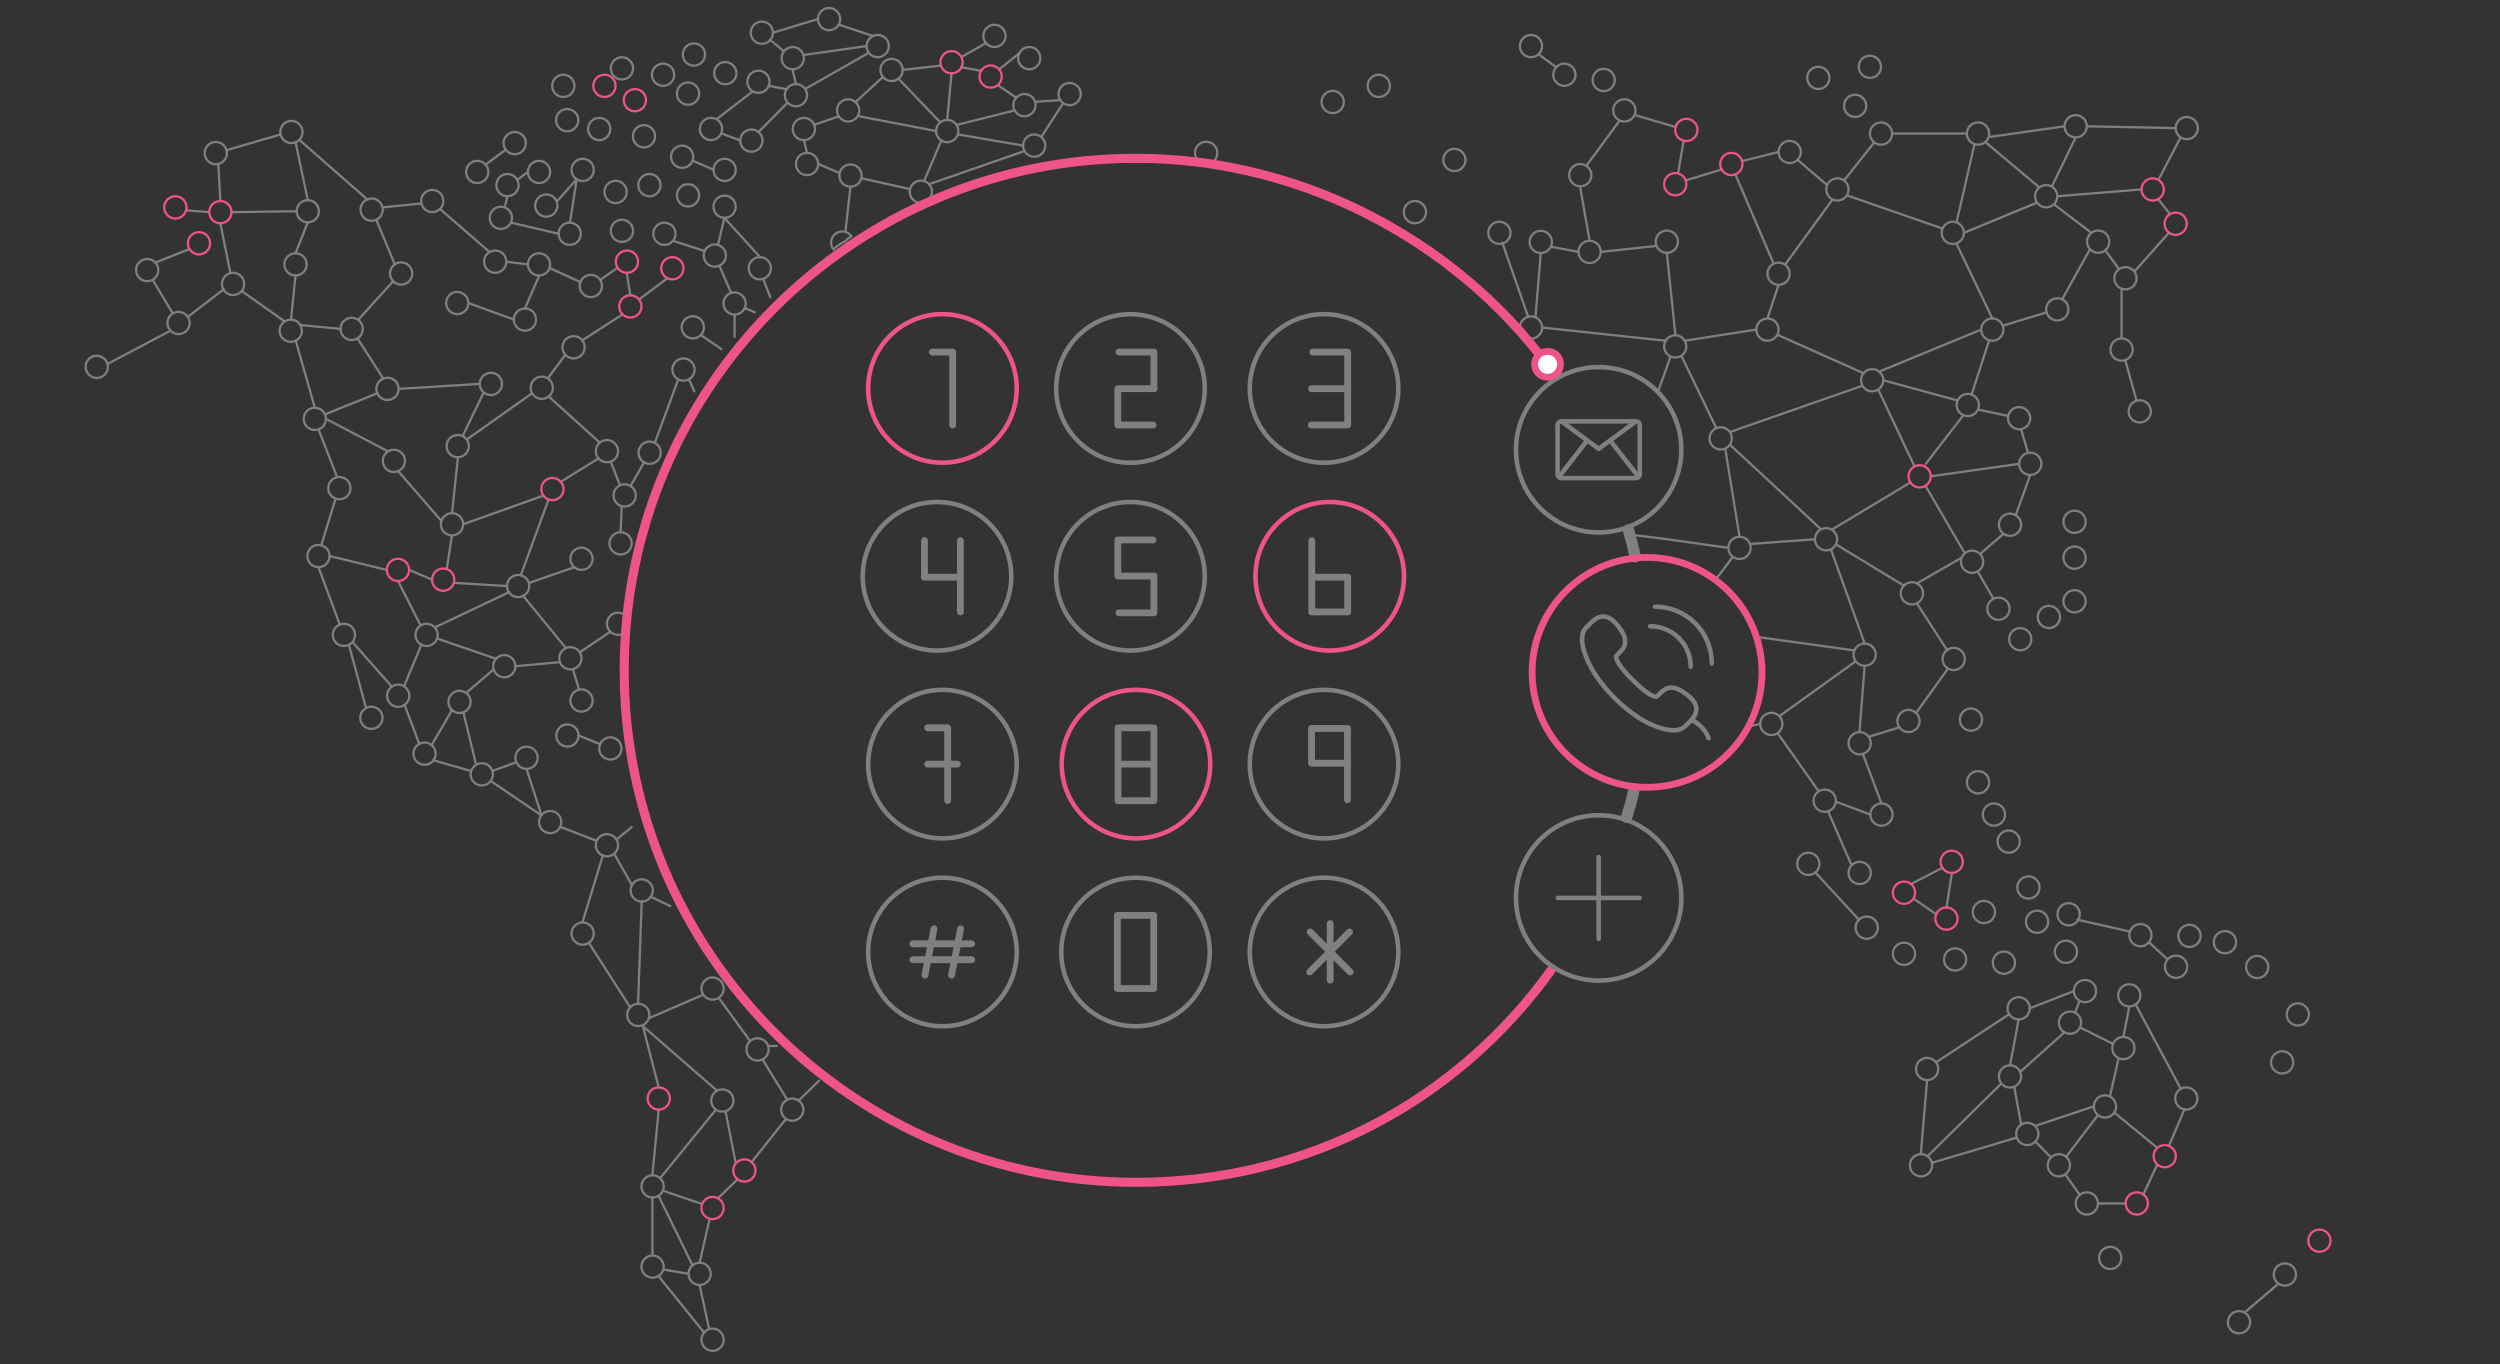 <svg version="1.1" id="Layer_1" xmlns="http://www.w3.org/2000/svg" x="0" y="0" viewBox="0 0 1100.6 600.5" xml:space="preserve">
  <rect x="0" y="0" width="1100.6" height="600.5" fill="#333333" stroke="none"/>
  <style>
    .vnumbers0,.vnumbers1,.vnumbers2,.vnumbers3,.vnumbers6,.vnumbers7{fill:none;stroke:gray;stroke-linecap:round;stroke-linejoin:round;stroke-miterlimit:10}.vnumbers1,.vnumbers2,.vnumbers3,.vnumbers6,.vnumbers7{stroke:#ee5586}.vnumbers2,.vnumbers3,.vnumbers6,.vnumbers7{stroke:gray;stroke-width:5}.vnumbers3,.vnumbers6,.vnumbers7{stroke-width:2}.vnumbers6,.vnumbers7{stroke:#ee5586}.vnumbers7{stroke:gray;stroke-width:3}
  </style>
  <path class="vnumbers0" d="M292.2 522.3c0 2.7-2.2 4.9-4.9 4.9s-4.9-2.2-4.9-4.9 2.2-4.9 4.9-4.9c2.6 0 4.9 2.2 4.9 4.9zM272.1 372.1c0 2.7-2.2 4.9-4.9 4.9s-4.9-2.2-4.9-4.9 2.2-4.9 4.9-4.9c2.7.1 4.9 2.2 4.9 4.9zM247.1 361.9c0 2.7-2.2 4.9-4.9 4.9s-4.9-2.2-4.9-4.9 2.2-4.9 4.9-4.9 4.9 2.2 4.9 4.9zM217 340.9c0 2.7-2.2 4.9-4.9 4.9s-4.9-2.2-4.9-4.9 2.2-4.9 4.9-4.9 4.9 2.2 4.9 4.9zM191.8 331.8c0 2.7-2.2 4.9-4.9 4.9s-4.9-2.2-4.9-4.9 2.2-4.9 4.9-4.9 4.9 2.2 4.9 4.9zM180.2 306.3c0 2.7-2.2 4.9-4.9 4.9s-4.9-2.2-4.9-4.9 2.2-4.9 4.9-4.9 4.9 2.2 4.9 4.9zM207.2 309c0 2.7-2.2 4.9-4.9 4.9s-4.9-2.2-4.9-4.9 2.2-4.9 4.9-4.9 4.9 2.2 4.9 4.9zM226.9 293.3c0 2.7-2.2 4.9-4.9 4.9s-4.9-2.2-4.9-4.9 2.2-4.9 4.9-4.9 4.9 2.2 4.9 4.9zM260.9 308.4c0 2.7-2.2 4.9-4.9 4.9s-4.9-2.2-4.9-4.9 2.2-4.9 4.9-4.9c2.7.1 4.9 2.2 4.9 4.9zM254.7 323.8c0 2.7-2.2 4.9-4.9 4.9s-4.9-2.2-4.9-4.9 2.2-4.9 4.9-4.9c2.7.1 4.9 2.2 4.9 4.9zM273.6 329.5c0 2.7-2.2 4.9-4.9 4.9s-4.9-2.2-4.9-4.9 2.2-4.9 4.9-4.9c2.7.1 4.9 2.2 4.9 4.9zM256 289.8c0 2.7-2.2 4.9-4.9 4.9s-4.9-2.2-4.9-4.9 2.2-4.9 4.9-4.9c2.8.1 4.9 2.2 4.9 4.9zM233 258c0 2.7-2.2 4.9-4.9 4.9s-4.9-2.2-4.9-4.9 2.2-4.9 4.9-4.9 4.9 2.2 4.9 4.9zM260.9 246c0 2.7-2.2 4.9-4.9 4.9s-4.9-2.2-4.9-4.9 2.2-4.9 4.9-4.9c2.6 0 4.9 2.2 4.9 4.9zM278.1 239.2c0 2.7-2.2 4.9-4.9 4.9s-4.9-2.2-4.9-4.9 2.2-4.9 4.9-4.9 4.9 2.2 4.9 4.9zM203.9 230.8c0 2.7-2.2 4.9-4.9 4.9s-4.9-2.2-4.9-4.9 2.2-4.9 4.9-4.9c2.7.1 4.9 2.2 4.9 4.9zM206.4 196.4c0 2.7-2.2 4.9-4.9 4.9s-4.9-2.2-4.9-4.9 2.2-4.9 4.9-4.9c2.8 0 4.9 2.2 4.9 4.9zM221 169c0 2.7-2.2 4.9-4.9 4.9s-4.9-2.2-4.9-4.9 2.2-4.9 4.9-4.9 4.9 2.2 4.9 4.9zM236 140.7c0 2.7-2.2 4.9-4.9 4.9s-4.9-2.2-4.9-4.9 2.2-4.9 4.9-4.9c2.8 0 4.9 2.2 4.9 4.9zM206.2 133.4c0 2.7-2.2 4.9-4.9 4.9s-4.9-2.2-4.9-4.9 2.2-4.9 4.9-4.9c2.7.1 4.9 2.2 4.9 4.9zM181.5 120.4c0 2.7-2.2 4.9-4.9 4.9s-4.9-2.2-4.9-4.9 2.2-4.9 4.9-4.9 4.9 2.2 4.9 4.9zM140.4 93c0 2.7-2.2 4.9-4.9 4.9s-4.9-2.2-4.9-4.9 2.2-4.9 4.9-4.9 4.9 2.2 4.9 4.9zM135 116.4c0 2.7-2.2 4.9-4.9 4.9s-4.9-2.2-4.9-4.9 2.2-4.9 4.9-4.9 4.9 2.2 4.9 4.9zM159.7 144.8c0 2.7-2.2 4.9-4.9 4.9s-4.9-2.2-4.9-4.9 2.2-4.9 4.9-4.9c2.8 0 4.9 2.2 4.9 4.9zM175.5 171.2c0 2.7-2.2 4.9-4.9 4.9s-4.9-2.2-4.9-4.9 2.2-4.9 4.9-4.9 4.9 2.2 4.9 4.9zM178.3 202.9c0 2.7-2.2 4.9-4.9 4.9s-4.9-2.2-4.9-4.9 2.2-4.9 4.9-4.9 4.9 2.2 4.9 4.9zM277 274.6c0 2.7-2.2 4.9-4.9 4.9s-4.9-2.2-4.9-4.9 2.2-4.9 4.9-4.9c2.8.1 4.9 2.2 4.9 4.9zM305.8 162.7c0 2.7-2.2 4.9-4.9 4.9s-4.9-2.2-4.9-4.9 2.2-4.9 4.9-4.9 4.9 2.2 4.9 4.9zM309.9 144.1c0 2.7-2.2 4.9-4.9 4.9s-4.9-2.2-4.9-4.9 2.2-4.9 4.9-4.9c2.9.1 4.9 2.2 4.9 4.9zM328.3 133.6c0 2.7-2.2 4.9-4.9 4.9s-4.9-2.2-4.9-4.9 2.2-4.9 4.9-4.9c2.6.1 4.9 2.2 4.9 4.9zM535.9 67.3c0 2.7-2.2 4.9-4.9 4.9s-4.9-2.2-4.9-4.9 2.2-4.9 4.9-4.9 4.9 2.2 4.9 4.9zM591.6 44.9c0 2.7-2.2 4.9-4.9 4.9s-4.9-2.2-4.9-4.9 2.2-4.9 4.9-4.9 4.9 2.2 4.9 4.9zM611.9 37.8c0 2.7-2.2 4.9-4.9 4.9s-4.9-2.2-4.9-4.9 2.2-4.9 4.9-4.9 4.9 2.2 4.9 4.9zM678.9 20.3c0 2.7-2.2 4.9-4.9 4.9s-4.9-2.2-4.9-4.9 2.2-4.9 4.9-4.9 4.9 2.2 4.9 4.9zM710.9 35.2c0 2.7-2.2 4.9-4.9 4.9s-4.9-2.2-4.9-4.9 2.2-4.9 4.9-4.9 4.9 2.2 4.9 4.9zM805.4 34.3c0 2.7-2.2 4.9-4.9 4.9s-4.9-2.2-4.9-4.9 2.2-4.9 4.9-4.9 4.9 2.2 4.9 4.9zM828.1 29.4c0 2.7-2.2 4.9-4.9 4.9s-4.9-2.2-4.9-4.9 2.2-4.9 4.9-4.9c2.7.1 4.9 2.2 4.9 4.9zM821.6 46.6c0 2.7-2.2 4.9-4.9 4.9s-4.9-2.2-4.9-4.9 2.2-4.9 4.9-4.9c2.7.1 4.9 2.2 4.9 4.9zM693.6 32.9c0 2.7-2.2 4.9-4.9 4.9s-4.9-2.2-4.9-4.9 2.2-4.9 4.9-4.9c2.7.1 4.9 2.2 4.9 4.9zM460.2 64.1c0 2.7-2.2 4.9-4.9 4.9s-4.9-2.2-4.9-4.9 2.2-4.9 4.9-4.9 4.9 2.2 4.9 4.9zM475.8 41.4c0 2.7-2.2 4.9-4.9 4.9s-4.9-2.2-4.9-4.9 2.2-4.9 4.9-4.9c2.7.1 4.9 2.2 4.9 4.9zM455.9 46.3c0 2.7-2.2 4.9-4.9 4.9s-4.9-2.2-4.9-4.9 2.2-4.9 4.9-4.9c2.8 0 4.9 2.2 4.9 4.9zM458 25.6c0 2.7-2.2 4.9-4.9 4.9s-4.9-2.2-4.9-4.9 2.2-4.9 4.9-4.9c2.8 0 4.9 2.2 4.9 4.9zM442.7 15.8c0 2.7-2.2 4.9-4.9 4.9s-4.9-2.2-4.9-4.9 2.2-4.9 4.9-4.9 4.9 2.2 4.9 4.9zM397.4 30.8c0 2.7-2.2 4.9-4.9 4.9s-4.9-2.2-4.9-4.9 2.2-4.9 4.9-4.9c2.8 0 4.9 2.2 4.9 4.9zM378.3 48.6c0 2.7-2.2 4.9-4.9 4.9s-4.9-2.2-4.9-4.9 2.2-4.9 4.9-4.9c2.6.1 4.9 2.2 4.9 4.9zM358.8 56.8c0 2.7-2.2 4.9-4.9 4.9s-4.9-2.2-4.9-4.9 2.2-4.9 4.9-4.9 4.9 2.1 4.9 4.9zM360.2 72.2c0 2.7-2.2 4.9-4.9 4.9s-4.9-2.2-4.9-4.9 2.2-4.9 4.9-4.9 4.9 2.2 4.9 4.9zM379.3 77.3c0 2.7-2.2 4.9-4.9 4.9s-4.9-2.2-4.9-4.9 2.2-4.9 4.9-4.9 4.9 2.2 4.9 4.9zM368.8 108.2c1-.8 2.2-1.4 3.3-2 .1-.1.3-.2.4-.4.7-.8 1.5-1.3 2.4-1.7-.9-1.3-2.4-2.2-4.1-2.2-2.7 0-4.9 2.2-4.9 4.9 0 1.2.4 2.2 1.1 3.1.5-.7 1.1-1.2 1.8-1.7zM410.3 84.4c0 2.7-2.2 4.9-4.9 4.9s-4.9-2.2-4.9-4.9 2.2-4.9 4.9-4.9 4.9 2.2 4.9 4.9zM421.9 57.7c0 2.7-2.2 4.9-4.9 4.9s-4.9-2.2-4.9-4.9 2.2-4.9 4.9-4.9c2.8 0 4.9 2.2 4.9 4.9zM339.4 118.1c0 2.7-2.2 4.9-4.9 4.9s-4.9-2.2-4.9-4.9 2.2-4.9 4.9-4.9c2.8 0 4.9 2.2 4.9 4.9zM319.6 112.5c0 2.7-2.2 4.9-4.9 4.9s-4.9-2.2-4.9-4.9 2.2-4.9 4.9-4.9c2.7.1 4.9 2.2 4.9 4.9zM323.9 91c0 2.7-2.2 4.9-4.9 4.9s-4.9-2.2-4.9-4.9 2.2-4.9 4.9-4.9 4.9 2.2 4.9 4.9zM307.8 86c0 2.7-2.2 4.9-4.9 4.9S298 88.7 298 86s2.2-4.9 4.9-4.9 4.9 2.2 4.9 4.9zM305.2 69c0 2.7-2.2 4.9-4.9 4.9s-4.9-2.2-4.9-4.9 2.2-4.9 4.9-4.9 4.9 2.2 4.9 4.9zM288.4 60c0 2.7-2.2 4.9-4.9 4.9s-4.9-2.2-4.9-4.9 2.2-4.9 4.9-4.9 4.9 2.2 4.9 4.9zM307.8 41.2c0 2.7-2.2 4.9-4.9 4.9s-4.9-2.2-4.9-4.9 2.2-4.9 4.9-4.9 4.9 2.2 4.9 4.9zM324.2 32.2c0 2.7-2.2 4.9-4.9 4.9s-4.9-2.2-4.9-4.9 2.2-4.9 4.9-4.9c2.6.1 4.9 2.2 4.9 4.9zM317.9 56.8c0 2.7-2.2 4.9-4.9 4.9s-4.9-2.2-4.9-4.9 2.2-4.9 4.9-4.9c2.9 0 4.9 2.1 4.9 4.9zM296.8 32.9c0 2.7-2.2 4.9-4.9 4.9s-4.9-2.2-4.9-4.9 2.2-4.9 4.9-4.9 4.9 2.2 4.9 4.9zM310.4 24c0 2.7-2.2 4.9-4.9 4.9s-4.9-2.2-4.9-4.9 2.2-4.9 4.9-4.9c2.7.1 4.9 2.2 4.9 4.9zM278.7 30.1c0 2.7-2.2 4.9-4.9 4.9s-4.9-2.2-4.9-4.9 2.2-4.9 4.9-4.9 4.9 2.2 4.9 4.9z"/>
  <path id="svg-concept" class="vnumbers1" d="M271 37.8c0 2.7-2.2 4.9-4.9 4.9s-4.9-2.2-4.9-4.9 2.2-4.9 4.9-4.9c2.8 0 4.9 2.2 4.9 4.9zM284.4 44.1c0 2.7-2.2 4.9-4.9 4.9s-4.9-2.2-4.9-4.9 2.2-4.9 4.9-4.9 4.9 2.2 4.9 4.9z"/>
  <path class="vnumbers0" d="M268.7 56.8c0 2.7-2.2 4.9-4.9 4.9s-4.9-2.2-4.9-4.9 2.2-4.9 4.9-4.9c2.8 0 4.9 2.1 4.9 4.9zM254.6 52.9c0 2.7-2.2 4.9-4.9 4.9s-4.9-2.2-4.9-4.9 2.2-4.9 4.9-4.9c2.7.1 4.9 2.2 4.9 4.9zM252.9 37.8c0 2.7-2.2 4.9-4.9 4.9s-4.9-2.2-4.9-4.9 2.2-4.9 4.9-4.9 4.9 2.2 4.9 4.9zM290.8 81.5c0 2.7-2.2 4.9-4.9 4.9s-4.9-2.2-4.9-4.9 2.2-4.9 4.9-4.9 4.9 2.2 4.9 4.9zM278.7 101.6c0 2.7-2.2 4.9-4.9 4.9s-4.9-2.2-4.9-4.9 2.2-4.9 4.9-4.9c2.7.1 4.9 2.2 4.9 4.9zM275.9 84.5c0 2.7-2.2 4.9-4.9 4.9s-4.9-2.2-4.9-4.9 2.2-4.9 4.9-4.9 4.9 2.2 4.9 4.9zM261.4 74.8c0 2.7-2.2 4.9-4.9 4.9s-4.9-2.2-4.9-4.9 2.2-4.9 4.9-4.9 4.9 2.1 4.9 4.9zM255.7 102.9c0 2.7-2.2 4.9-4.9 4.9s-4.9-2.2-4.9-4.9 2.2-4.9 4.9-4.9c2.7.1 4.9 2.2 4.9 4.9zM245.4 90.5c0 2.7-2.2 4.9-4.9 4.9s-4.9-2.2-4.9-4.9 2.2-4.9 4.9-4.9 4.9 2.1 4.9 4.9zM225.4 95.9c0 2.7-2.2 4.9-4.9 4.9s-4.9-2.2-4.9-4.9 2.2-4.9 4.9-4.9 4.9 2.2 4.9 4.9zM228.3 81.5c0 2.7-2.2 4.9-4.9 4.9s-4.9-2.2-4.9-4.9 2.2-4.9 4.9-4.9 4.9 2.2 4.9 4.9zM242.2 75.7c0 2.7-2.2 4.9-4.9 4.9s-4.9-2.2-4.9-4.9 2.2-4.9 4.9-4.9 4.9 2.2 4.9 4.9zM231.5 63c0 2.7-2.2 4.9-4.9 4.9s-4.9-2.2-4.9-4.9 2.2-4.9 4.9-4.9 4.9 2.2 4.9 4.9zM215 75.7c0 2.7-2.2 4.9-4.9 4.9s-4.9-2.2-4.9-4.9 2.2-4.9 4.9-4.9 4.9 2.2 4.9 4.9zM323.9 74.8c0 2.7-2.2 4.9-4.9 4.9s-4.9-2.2-4.9-4.9 2.2-4.9 4.9-4.9 4.9 2.2 4.9 4.9zM335.7 61.9c0 2.7-2.2 4.9-4.9 4.9s-4.9-2.2-4.9-4.9 2.2-4.9 4.9-4.9 4.9 2.2 4.9 4.9zM391.3 20.3c0 2.7-2.2 4.9-4.9 4.9s-4.9-2.2-4.9-4.9 2.2-4.9 4.9-4.9 4.9 2.2 4.9 4.9zM340.3 14.4c0 2.7-2.2 4.9-4.9 4.9s-4.9-2.2-4.9-4.9 2.2-4.9 4.9-4.9 4.9 2.2 4.9 4.9zM369.9 8.4c0 2.7-2.2 4.9-4.9 4.9s-4.9-2.2-4.9-4.9 2.2-4.9 4.9-4.9c2.7.1 4.9 2.2 4.9 4.9zM297.4 102.9c0 2.7-2.2 4.9-4.9 4.9s-4.9-2.2-4.9-4.9 2.2-4.9 4.9-4.9c2.8.1 4.9 2.2 4.9 4.9zM290.9 199.3c0 2.7-2.2 4.9-4.9 4.9s-4.9-2.2-4.9-4.9 2.2-4.9 4.9-4.9 4.9 2.2 4.9 4.9zM279.9 218.1c0 2.7-2.2 4.9-4.9 4.9s-4.9-2.2-4.9-4.9 2.2-4.9 4.9-4.9c2.7.1 4.9 2.2 4.9 4.9zM272.1 198.6c0 2.7-2.2 4.9-4.9 4.9s-4.9-2.2-4.9-4.9 2.2-4.9 4.9-4.9c2.7.1 4.9 2.2 4.9 4.9zM265 125.9c0 2.7-2.2 4.9-4.9 4.9s-4.9-2.2-4.9-4.9 2.2-4.9 4.9-4.9c2.8 0 4.9 2.2 4.9 4.9zM242.2 116.4c0 2.7-2.2 4.9-4.9 4.9s-4.9-2.2-4.9-4.9 2.2-4.9 4.9-4.9 4.9 2.2 4.9 4.9zM222.9 115.2c0 2.7-2.2 4.9-4.9 4.9s-4.9-2.2-4.9-4.9 2.2-4.9 4.9-4.9c2.8 0 4.9 2.2 4.9 4.9zM195.2 88.5c0 2.7-2.2 4.9-4.9 4.9s-4.9-2.2-4.9-4.9 2.2-4.9 4.9-4.9 4.9 2.2 4.9 4.9zM168.5 92.3c0 2.7-2.2 4.9-4.9 4.9s-4.9-2.2-4.9-4.9 2.2-4.9 4.9-4.9 4.9 2.2 4.9 4.9zM133.2 58.1c0 2.7-2.2 4.9-4.9 4.9s-4.9-2.2-4.9-4.9 2.2-4.9 4.9-4.9c2.7.1 4.9 2.2 4.9 4.9zM99.9 67.4c0 2.7-2.2 4.9-4.9 4.9s-4.9-2.2-4.9-4.9 2.2-4.9 4.9-4.9 4.9 2.2 4.9 4.9zM69.7 118.9c0 2.7-2.2 4.9-4.9 4.9s-4.9-2.2-4.9-4.9 2.2-4.9 4.9-4.9 4.9 2.2 4.9 4.9zM83.5 142.2c0 2.7-2.2 4.9-4.9 4.9s-4.9-2.2-4.9-4.9 2.2-4.9 4.9-4.9 4.9 2.2 4.9 4.9zM47.5 161.5c0 2.7-2.2 4.9-4.9 4.9s-4.9-2.2-4.9-4.9 2.2-4.9 4.9-4.9c2.7.1 4.9 2.2 4.9 4.9zM107.5 125c0 2.7-2.2 4.9-4.9 4.9s-4.9-2.2-4.9-4.9 2.2-4.9 4.9-4.9 4.9 2.2 4.9 4.9zM132.9 145.6c0 2.7-2.2 4.9-4.9 4.9s-4.9-2.2-4.9-4.9 2.2-4.9 4.9-4.9c2.8 0 4.9 2.2 4.9 4.9zM143.5 184.4c0 2.7-2.2 4.9-4.9 4.9s-4.9-2.2-4.9-4.9 2.2-4.9 4.9-4.9 4.9 2.2 4.9 4.9zM154.3 214.9c0 2.7-2.2 4.9-4.9 4.9s-4.9-2.2-4.9-4.9 2.2-4.9 4.9-4.9 4.9 2.1 4.9 4.9zM145.1 244.8c0 2.7-2.2 4.9-4.9 4.9s-4.9-2.2-4.9-4.9 2.2-4.9 4.9-4.9 4.9 2.2 4.9 4.9zM156.3 279.5c0 2.7-2.2 4.9-4.9 4.9s-4.9-2.2-4.9-4.9 2.2-4.9 4.9-4.9c2.8 0 4.9 2.2 4.9 4.9zM168.4 316c0 2.7-2.2 4.9-4.9 4.9s-4.9-2.2-4.9-4.9 2.2-4.9 4.9-4.9 4.9 2.2 4.9 4.9zM236.7 333.6c0 2.7-2.2 4.9-4.9 4.9s-4.9-2.2-4.9-4.9 2.2-4.9 4.9-4.9 4.9 2.2 4.9 4.9zM261.4 411c0 2.7-2.2 4.9-4.9 4.9s-4.9-2.2-4.9-4.9 2.2-4.9 4.9-4.9 4.9 2.2 4.9 4.9zM318.6 435.2c0 2.7-2.2 4.9-4.9 4.9s-4.9-2.2-4.9-4.9 2.2-4.9 4.9-4.9 4.9 2.2 4.9 4.9zM338.4 462c0 2.7-2.2 4.9-4.9 4.9s-4.9-2.2-4.9-4.9 2.2-4.9 4.9-4.9c2.8 0 4.9 2.2 4.9 4.9zM322.9 484.5c0 2.7-2.2 4.9-4.9 4.9s-4.9-2.2-4.9-4.9 2.2-4.9 4.9-4.9 4.9 2.2 4.9 4.9zM309.6 586.2l-19.7-24.4M308 555.9l4.4-19.2M309 530l-17.2-5.8M316 527.6l8.7-8.4M323.9 512.1l-4.5-22.9M330.9 511.6l15.1-19M346.3 483.7l-10.6-17.3M338.4 460.5h3.6M315.7 480.2L283 451.7M309.6 437.9l-24 10.4M280.9 441.9l1.6-45M286.5 394.8c2.9 1.4 5.7 2.7 8.6 4.1M316.4 439.3l13.9 19.1M277.4 443.4L259.2 415M256.4 406.1l9-29.5M246.6 364l15.8 6.1M271.4 369.6c2.2-1.8 4.5-3.7 6.7-5.5M278.2 389.7l-7.8-13.8M287.2 552.8v-25.6M287.2 517.4l2.8-28.9M291 518.2l24.2-29.7M351.6 484.5c3-2.9 6-5.8 9-8.8M283 451.7l7 27.1"/>
  <path class="vnumbers0" d="M353.7 488.5c0 2.7-2.2 4.9-4.9 4.9s-4.9-2.2-4.9-4.9 2.2-4.9 4.9-4.9c2.6.1 4.9 2.2 4.9 4.9zM318.6 589.8c0 2.7-2.2 4.9-4.9 4.9s-4.9-2.2-4.9-4.9 2.2-4.9 4.9-4.9c2.7.1 4.9 2.2 4.9 4.9zM285.9 446.8c0 2.7-2.2 4.9-4.9 4.9s-4.9-2.2-4.9-4.9 2.2-4.9 4.9-4.9 4.9 2.2 4.9 4.9zM287.4 392c0 2.7-2.2 4.9-4.9 4.9s-4.9-2.2-4.9-4.9 2.2-4.9 4.9-4.9c2.7.1 4.9 2.2 4.9 4.9zM312.2 585.2l-4.2-19.5M304.9 557.1l-15-30.7M292 558.9l11.2 1.9M292.2 557.6c0 2.7-2.2 4.9-4.9 4.9s-4.9-2.2-4.9-4.9 2.2-4.9 4.9-4.9c2.6.1 4.9 2.2 4.9 4.9zM312.9 560.8c0 2.7-2.2 4.9-4.9 4.9s-4.9-2.2-4.9-4.9 2.2-4.9 4.9-4.9c2.8 0 4.9 2.2 4.9 4.9zM231.8 338.5l6.6 20.5M216 343.8l22.4 15.2M226.9 335.7l-10.1 3.7M190.8 334.7l16.4 4.7M204 313.6l5.6 23.1M178.1 310.3l6.5 17.2M155.2 282.7l17.3 19.6M185.5 283.9l-7.6 18.2M140.2 249.7l9.4 25.3M147.7 219.7l-6.3 20.4M140.2 189l8.2 21M130.2 150l8.4 29.5M106.4 128.1l18.9 13.4M82.7 139.5l15.7-12.1M76.1 138l-8.9-14.8M153.6 283.9l7.4 27.3M199 312.6l-9 15.5M47.4 160.2L75 145.6M68.4 115.6l15.1-6M101.4 120.1L97 98.3M92.1 93.4l-10.2-.8M97 88.5l-.9-16.4M99.8 66.1l23.7-6.9M131.8 61.6l29.9 26.2M168.4 91.3l17-1.7M193.7 92l21.9 19M232.4 116.4l-9.5-1.2M245.9 102.9l-20.5-4.8M222.4 90.5l1-4.1M227.7 79.2l4.7-3.5M213.8 72.5l8.8-6.6M250.9 98.1l3-19.2M245.4 88.4l8.5-9.5M255.5 124.2l-13.3-6.1M271.5 118.1l-6.9 4.9M293.8 122.5l-12.4 9.3M317.6 153.7c-3-2-5.9-4.1-8.9-6.1M323.4 138.5v9.8M336 122.8c1 2.7 2.1 5.3 3.1 8M372.2 102l2.2-19.8M369.7 76.2l-9.5-4M355.3 67.3l-1.4-5.7M369.3 51.2L358.4 55M388.8 33.8l-11.9 10.9M413.9 28.9l-16.5 1.9M434 19l-10.4 5.9M448.9 23.3l-9 7.2M432 31.2l-8.8-1.6M447.4 43l-8.1-5.5M466.8 44.1l-10.9.7M468 45.5l-9.6 14.8M685.1 29.6l-7.8-5.7M332.3 137.5c-1.5-.6-3-1.3-4.5-1.9M273.9 138.5l-17.5 11.3M248.9 156.1l-7.5 10.2M241.5 174.5l22.6 20.4M268.9 203.3l4.1 10.4M283.6 203.5l-5.9 10.2M298.6 167l-10.1 27.4M303.3 167c.8 1.8 1.6 3.5 2.4 5.3M268.7 278.1l-13.5 9.1M252.2 294.6l2.7 8.8M246.5 291.5l-19.6 1.8M217.3 294.7l-12.1 10.4M218.3 290l-25.6-8.8M248.9 285l-18.6-22.7M263.9 327.5l-9.2-3.7M223.2 258l-23.2-1.4M190.3 255.2l-10.2-4.3M196.7 250.3l2.3-14.6M191.4 276.2l32.7-15.5M185.2 275.4l-10-19.7M170.3 250.9l-25.2-6.1M194.1 229.1l-18.8-21.7M199 226l2.6-24.7M203.9 230.8l35.3-12.6M233 256.6l19.9-6.9M273.2 234.3l.5-11.2M229.3 253.2l12.2-33.3M246.9 212.1l16.6-10.3M205.5 193.5l28.5-20.2M203.9 191.5l8.8-18.2M175.5 171.2l35.7-2.2M157.4 149l11.1 17.3M143.5 184.4l27.1 14.2M143.1 182.4l22.6-9.1M157.7 140.8l15.4-17M173.8 116.4l-8.1-19.6M130.1 111.5l5.4-13.6M128.1 140.7l2-19.4M226.3 140.7l-20.1-7.3M237.4 121.3l-6.3 14.5M150 144.8l-17.7-1.7M130.6 93l-28.7.4M135.5 88.1l-5.4-25.6M318.9 95.9l15.7 17.3M321.9 129l-5.2-12M310.2 110.5l-13.3-4.3M314.2 74.8l-9.3-4.1M325.9 61.9l-8.3-3.2M346.4 45.5l-12.5 12.7M382.4 23.3l-28 15.9M381.4 20.3l-27.5 3.9M384.4 15.9l-15.2-5.1M360 8.4l-19.7 6M318.9 95.9l-2.7 11.5M339 17.5l6 5M350.4 37l-1.5-6.5M345.9 39.2l-7.5-1.4M331.4 40.2l-15.8 12.2M421.9 59.2l28.5 4.9M414.4 61.9l-7.5 17.6M379.3 78.5l21.1 4.7M409.6 80.9L451 66.5M378.3 51.2l33.9 6.5M395.6 34.7l18.3 19.1M418.9 32.2L417 52.8M446.7 48.6L421.2 55M943.6 525.8l6.1-13.1M988.9 577.2l14.2-12.1M949.7 505.3l-19-15.6M960.1 479.4l-19.9-37.2M934.8 456.5l2.6-13.4M915.7 452.3l14.2 7.1M915.6 440.5l-1.9 4.8M913 436.3l-19.4 7.6M954.3 422.4l-8.3-7.6M937.6 410.1l-23-5.2M855.2 382l-13.9 7.2M818.4 404.9l-19.2-20.8M814.9 380.4l-10.1-23.2M823.4 358.6l-15-5.6M828.3 353.7l-8.2-21.8M800.7 348.4l-18.1-25.6M774.9 318.7l-5.4 1.2M672.7 139.3l-11.3-32.4M859.3 384.3l-2.4 15.3M842.4 395.6l10 6.9M955 504.1l6.6-15.5M933.9 553.8c0 2.7-2.2 4.9-4.9 4.9s-4.9-2.2-4.9-4.9 2.2-4.9 4.9-4.9 4.9 2.2 4.9 4.9zM990.6 582.1c0 2.7-2.2 4.9-4.9 4.9s-4.9-2.2-4.9-4.9 2.2-4.9 4.9-4.9 4.9 2.2 4.9 4.9zM1010.8 561.1c0 2.7-2.2 4.9-4.9 4.9s-4.9-2.2-4.9-4.9 2.2-4.9 4.9-4.9 4.9 2.2 4.9 4.9z"/>
  <path id="svg-concept" class="vnumbers1" d="M1026 546.2c0 2.7-2.2 4.9-4.9 4.9s-4.9-2.2-4.9-4.9 2.2-4.9 4.9-4.9 4.9 2.2 4.9 4.9z"/>
  <path class="vnumbers0" d="M1009.6 467.7c0 2.7-2.2 4.9-4.9 4.9s-4.9-2.2-4.9-4.9 2.2-4.9 4.9-4.9 4.9 2.2 4.9 4.9zM1016.5 446.6c0 2.7-2.2 4.9-4.9 4.9s-4.9-2.2-4.9-4.9 2.2-4.9 4.9-4.9c2.6 0 4.9 2.2 4.9 4.9zM998.6 425.7c0 2.7-2.2 4.9-4.9 4.9s-4.9-2.2-4.9-4.9 2.2-4.9 4.9-4.9c2.7.1 4.9 2.2 4.9 4.9zM984.4 414.8c0 2.7-2.2 4.9-4.9 4.9s-4.9-2.2-4.9-4.9 2.2-4.9 4.9-4.9c2.8 0 4.9 2.2 4.9 4.9zM968.8 412c0 2.7-2.2 4.9-4.9 4.9s-4.9-2.2-4.9-4.9 2.2-4.9 4.9-4.9 4.9 2.2 4.9 4.9zM947.2 411.7c0 2.7-2.2 4.9-4.9 4.9s-4.9-2.2-4.9-4.9 2.2-4.9 4.9-4.9 4.9 2.2 4.9 4.9zM962.9 425.6c0 2.7-2.2 4.9-4.9 4.9s-4.9-2.2-4.9-4.9 2.2-4.9 4.9-4.9 4.9 2.2 4.9 4.9zM915.6 402.5c0 2.7-2.2 4.9-4.9 4.9s-4.9-2.2-4.9-4.9 2.2-4.9 4.9-4.9 4.9 2.2 4.9 4.9zM901.7 405.8c0 2.7-2.2 4.9-4.9 4.9s-4.9-2.2-4.9-4.9 2.2-4.9 4.9-4.9c2.8 0 4.9 2.2 4.9 4.9zM897.9 390.7c0 2.7-2.2 4.9-4.9 4.9s-4.9-2.2-4.9-4.9 2.2-4.9 4.9-4.9 4.9 2.2 4.9 4.9zM878.3 401.5c0 2.7-2.2 4.9-4.9 4.9s-4.9-2.2-4.9-4.9 2.2-4.9 4.9-4.9 4.9 2.2 4.9 4.9zM889.2 370.5c0 2.7-2.2 4.9-4.9 4.9s-4.9-2.2-4.9-4.9 2.2-4.9 4.9-4.9 4.9 2.2 4.9 4.9zM882.7 358.6c0 2.7-2.2 4.9-4.9 4.9s-4.9-2.2-4.9-4.9 2.2-4.9 4.9-4.9c2.8 0 4.9 2.2 4.9 4.9zM826.7 408.4c0 2.7-2.2 4.9-4.9 4.9s-4.9-2.2-4.9-4.9 2.2-4.9 4.9-4.9c2.8 0 4.9 2.2 4.9 4.9zM801 380.3c0 2.7-2.2 4.9-4.9 4.9s-4.9-2.2-4.9-4.9 2.2-4.9 4.9-4.9 4.9 2.2 4.9 4.9zM823.6 384.3c0 2.7-2.2 4.9-4.9 4.9s-4.9-2.2-4.9-4.9 2.2-4.9 4.9-4.9 4.9 2.2 4.9 4.9zM808.2 352.5c0 2.7-2.2 4.9-4.9 4.9s-4.9-2.2-4.9-4.9 2.2-4.9 4.9-4.9c2.8 0 4.9 2.2 4.9 4.9zM833.2 358.6c0 2.7-2.2 4.9-4.9 4.9s-4.9-2.2-4.9-4.9 2.2-4.9 4.9-4.9 4.9 2.2 4.9 4.9zM823.6 327.2c0 2.7-2.2 4.9-4.9 4.9s-4.9-2.2-4.9-4.9 2.2-4.9 4.9-4.9 4.9 2.2 4.9 4.9zM784.7 318.7c0 2.7-2.2 4.9-4.9 4.9s-4.9-2.2-4.9-4.9 2.2-4.9 4.9-4.9c2.8 0 4.9 2.2 4.9 4.9zM825.8 288.2c0 2.7-2.2 4.9-4.9 4.9s-4.9-2.2-4.9-4.9 2.2-4.9 4.9-4.9 4.9 2.2 4.9 4.9zM808.8 237.4c0 2.7-2.2 4.9-4.9 4.9s-4.9-2.2-4.9-4.9 2.2-4.9 4.9-4.9 4.9 2.2 4.9 4.9zM864.6 102.5c0 2.7-2.2 4.9-4.9 4.9s-4.9-2.2-4.9-4.9 2.2-4.9 4.9-4.9c2.7.1 4.9 2.2 4.9 4.9zM787.9 120.5c0 2.7-2.2 4.9-4.9 4.9s-4.9-2.2-4.9-4.9 2.2-4.9 4.9-4.9 4.9 2.2 4.9 4.9zM742.4 152.5c0 2.7-2.2 4.9-4.9 4.9s-4.9-2.2-4.9-4.9 2.2-4.9 4.9-4.9 4.9 2.2 4.9 4.9zM783 145.1c0 2.7-2.2 4.9-4.9 4.9s-4.9-2.2-4.9-4.9 2.2-4.9 4.9-4.9 4.9 2.2 4.9 4.9zM762.4 193c0 2.7-2.2 4.9-4.9 4.9s-4.9-2.2-4.9-4.9 2.2-4.9 4.9-4.9c2.8 0 4.9 2.2 4.9 4.9zM905.7 86.4c0 2.7-2.2 4.9-4.9 4.9s-4.9-2.2-4.9-4.9 2.2-4.9 4.9-4.9c2.8 0 4.9 2.2 4.9 4.9zM700.6 77.1c0 2.7-2.2 4.9-4.9 4.9s-4.9-2.2-4.9-4.9 2.2-4.9 4.9-4.9c2.6 0 4.9 2.2 4.9 4.9zM720 48.6c0 2.7-2.2 4.9-4.9 4.9s-4.9-2.2-4.9-4.9 2.2-4.9 4.9-4.9 4.9 2.2 4.9 4.9zM792.8 66.9c0 2.7-2.2 4.9-4.9 4.9s-4.9-2.2-4.9-4.9 2.2-4.9 4.9-4.9c2.7.1 4.9 2.2 4.9 4.9zM813.8 83.4c0 2.7-2.2 4.9-4.9 4.9s-4.9-2.2-4.9-4.9 2.2-4.9 4.9-4.9 4.9 2.2 4.9 4.9zM833 58.8c0 2.7-2.2 4.9-4.9 4.9s-4.9-2.2-4.9-4.9 2.2-4.9 4.9-4.9c2.7.1 4.9 2.2 4.9 4.9zM875.7 58.8c0 2.7-2.2 4.9-4.9 4.9s-4.9-2.2-4.9-4.9 2.2-4.9 4.9-4.9c2.8 0 4.9 2.2 4.9 4.9zM918.7 55.6c0 2.7-2.2 4.9-4.9 4.9s-4.9-2.2-4.9-4.9 2.2-4.9 4.9-4.9c2.8 0 4.9 2.2 4.9 4.9zM967.6 56.4c0 2.7-2.2 4.9-4.9 4.9s-4.9-2.2-4.9-4.9 2.2-4.9 4.9-4.9 4.9 2.2 4.9 4.9zM940.6 122.5c0 2.7-2.2 4.9-4.9 4.9s-4.9-2.2-4.9-4.9 2.2-4.9 4.9-4.9 4.9 2.2 4.9 4.9zM928.6 106.4c0 2.7-2.2 4.9-4.9 4.9s-4.9-2.2-4.9-4.9 2.2-4.9 4.9-4.9 4.9 2.2 4.9 4.9zM910.6 136.2c0 2.7-2.2 4.9-4.9 4.9s-4.9-2.2-4.9-4.9 2.2-4.9 4.9-4.9 4.9 2.2 4.9 4.9zM882 145.1c0 2.7-2.2 4.9-4.9 4.9s-4.9-2.2-4.9-4.9 2.2-4.9 4.9-4.9 4.9 2.2 4.9 4.9zM871.2 178.3c0 2.7-2.2 4.9-4.9 4.9s-4.9-2.2-4.9-4.9 2.2-4.9 4.9-4.9 4.9 2.2 4.9 4.9zM893.8 184.1c0 2.7-2.2 4.9-4.9 4.9s-4.9-2.2-4.9-4.9 2.2-4.9 4.9-4.9c2.7.1 4.9 2.2 4.9 4.9zM898.7 204.2c0 2.7-2.2 4.9-4.9 4.9s-4.9-2.2-4.9-4.9 2.2-4.9 4.9-4.9c2.8 0 4.9 2.2 4.9 4.9zM889.8 231c0 2.7-2.2 4.9-4.9 4.9s-4.9-2.2-4.9-4.9 2.2-4.9 4.9-4.9c2.7.1 4.9 2.2 4.9 4.9zM873.1 247.3c0 2.7-2.2 4.9-4.9 4.9s-4.9-2.2-4.9-4.9 2.2-4.9 4.9-4.9 4.9 2.2 4.9 4.9zM884.7 268c0 2.7-2.2 4.9-4.9 4.9s-4.9-2.2-4.9-4.9 2.2-4.9 4.9-4.9c2.8 0 4.9 2.2 4.9 4.9zM894.3 281.4c0 2.7-2.2 4.9-4.9 4.9s-4.9-2.2-4.9-4.9 2.2-4.9 4.9-4.9 4.9 2.2 4.9 4.9zM906.9 271.6c0 2.7-2.2 4.9-4.9 4.9s-4.9-2.2-4.9-4.9 2.2-4.9 4.9-4.9c2.7.1 4.9 2.2 4.9 4.9zM918.2 264.7c0 2.7-2.2 4.9-4.9 4.9s-4.9-2.2-4.9-4.9 2.2-4.9 4.9-4.9 4.9 2.2 4.9 4.9zM918.2 245.5c0 2.7-2.2 4.9-4.9 4.9s-4.9-2.2-4.9-4.9 2.2-4.9 4.9-4.9 4.9 2.2 4.9 4.9zM918.2 229.7c0 2.7-2.2 4.9-4.9 4.9s-4.9-2.2-4.9-4.9 2.2-4.9 4.9-4.9 4.9 2.2 4.9 4.9zM846.6 261.2c0 2.7-2.2 4.9-4.9 4.9s-4.9-2.2-4.9-4.9 2.2-4.9 4.9-4.9 4.9 2.2 4.9 4.9zM865 290.1c0 2.7-2.2 4.9-4.9 4.9s-4.9-2.2-4.9-4.9 2.2-4.9 4.9-4.9 4.9 2.2 4.9 4.9zM845.1 317.4c0 2.7-2.2 4.9-4.9 4.9s-4.9-2.2-4.9-4.9 2.2-4.9 4.9-4.9c2.7.1 4.9 2.2 4.9 4.9zM946.9 181.1c0 2.7-2.2 4.9-4.9 4.9s-4.9-2.2-4.9-4.9 2.2-4.9 4.9-4.9 4.9 2.2 4.9 4.9zM938.9 153.9c0 2.7-2.2 4.9-4.9 4.9s-4.9-2.2-4.9-4.9 2.2-4.9 4.9-4.9 4.9 2.2 4.9 4.9zM683.2 106.5c0 2.7-2.2 4.9-4.9 4.9s-4.9-2.2-4.9-4.9 2.2-4.9 4.9-4.9 4.9 2.2 4.9 4.9zM704.7 110.9c0 2.7-2.2 4.9-4.9 4.9s-4.9-2.2-4.9-4.9 2.2-4.9 4.9-4.9c2.8 0 4.9 2.2 4.9 4.9zM678.9 144.2c0 2.7-2.2 4.9-4.9 4.9s-4.9-2.2-4.9-4.9 2.2-4.9 4.9-4.9 4.9 2.2 4.9 4.9zM665 102.5c0 2.7-2.2 4.9-4.9 4.9s-4.9-2.2-4.9-4.9 2.2-4.9 4.9-4.9c2.7.1 4.9 2.2 4.9 4.9zM627.8 93.4c0 2.7-2.2 4.9-4.9 4.9s-4.9-2.2-4.9-4.9 2.2-4.9 4.9-4.9 4.9 2.2 4.9 4.9zM645.2 70.4c0 2.7-2.2 4.9-4.9 4.9s-4.9-2.2-4.9-4.9 2.2-4.9 4.9-4.9c2.7.1 4.9 2.2 4.9 4.9zM875.7 344.4c0 2.7-2.2 4.9-4.9 4.9s-4.9-2.2-4.9-4.9 2.2-4.9 4.9-4.9c2.8 0 4.9 2.1 4.9 4.9zM872.6 316.8c0 2.7-2.2 4.9-4.9 4.9s-4.9-2.2-4.9-4.9 2.2-4.9 4.9-4.9c2.6.1 4.9 2.2 4.9 4.9zM865.6 422.4c0 2.7-2.2 4.9-4.9 4.9s-4.9-2.2-4.9-4.9 2.2-4.9 4.9-4.9 4.9 2.2 4.9 4.9zM843.1 419.9c0 2.7-2.2 4.9-4.9 4.9s-4.9-2.2-4.9-4.9 2.2-4.9 4.9-4.9c2.8 0 4.9 2.2 4.9 4.9zM887.1 423.8c0 2.7-2.2 4.9-4.9 4.9s-4.9-2.2-4.9-4.9 2.2-4.9 4.9-4.9c2.8.1 4.9 2.2 4.9 4.9zM914.4 419c0 2.7-2.2 4.9-4.9 4.9s-4.9-2.2-4.9-4.9 2.2-4.9 4.9-4.9 4.9 2.2 4.9 4.9zM911.3 513c0 2.7-2.2 4.9-4.9 4.9s-4.9-2.2-4.9-4.9 2.2-4.9 4.9-4.9 4.9 2.1 4.9 4.9zM897.4 499.2c0 2.7-2.2 4.9-4.9 4.9s-4.9-2.2-4.9-4.9 2.2-4.9 4.9-4.9 4.9 2.2 4.9 4.9zM850.6 513c0 2.7-2.2 4.9-4.9 4.9s-4.9-2.2-4.9-4.9 2.2-4.9 4.9-4.9c2.6 0 4.9 2.1 4.9 4.9zM853.3 470.6c0 2.7-2.2 4.9-4.9 4.9s-4.9-2.2-4.9-4.9 2.2-4.9 4.9-4.9 4.9 2.2 4.9 4.9zM893.6 443.9c0 2.7-2.2 4.9-4.9 4.9s-4.9-2.2-4.9-4.9 2.2-4.9 4.9-4.9 4.9 2.2 4.9 4.9zM922.8 436.3c0 2.7-2.2 4.9-4.9 4.9s-4.9-2.2-4.9-4.9 2.2-4.9 4.9-4.9 4.9 2.2 4.9 4.9zM916.2 450.2c0 2.7-2.2 4.9-4.9 4.9s-4.9-2.2-4.9-4.9 2.2-4.9 4.9-4.9 4.9 2.2 4.9 4.9zM939.7 461.4c0 2.7-2.2 4.9-4.9 4.9s-4.9-2.2-4.9-4.9 2.2-4.9 4.9-4.9c2.8 0 4.9 2.2 4.9 4.9zM931.6 487.1c0 2.7-2.2 4.9-4.9 4.9s-4.9-2.2-4.9-4.9 2.2-4.9 4.9-4.9c2.6 0 4.9 2.2 4.9 4.9zM889.8 473.9c0 2.7-2.2 4.9-4.9 4.9s-4.9-2.2-4.9-4.9 2.2-4.9 4.9-4.9 4.9 2.2 4.9 4.9zM942.3 438.2c0 2.7-2.2 4.9-4.9 4.9s-4.9-2.2-4.9-4.9 2.2-4.9 4.9-4.9 4.9 2.2 4.9 4.9zM967.4 483.6c0 2.7-2.2 4.9-4.9 4.9s-4.9-2.2-4.9-4.9 2.2-4.9 4.9-4.9c2.7.1 4.9 2.2 4.9 4.9zM884.2 446.7l-31.9 21M881.1 477l-32.5 32M889.8 495.1l-3-16.3M902.4 509l-6.3-6.4M848.4 475.5l-2.8 32.6M935.9 529.8h-12.3M909.8 509l13.8-18.1M929 482.2l3.6-15.9M888.7 448.8l-3.8 20.2M908.9 454.4l-19.1 17.1M921.7 487.1l-25.8 8.6M887.9 500.8l-37.3 11.1M915.6 526l-6.4-9M676 139.3l2.3-27.9M694.9 110.9l-12.2-2.3M699.8 106l-4.2-24M713 53.1l-14.4 19.6M737.6 55.9l-18-5.3M738.8 76.2l2.4-14.3M742.2 79.4l15.8-4.8M767 70.9l16-4M791.4 70.4l13 11.1M811.8 79.5l13.3-16.8M833 58.8h32.9M875.8 60.3l33.1-4.7M950.6 78.5l9.4-18M918.7 55.6l39.1.8M955.3 94.3l-5.2-6.7M954.9 102.4l-15.3 17.2M934 127.1V149M935.6 158.5l5 17.9M920.1 109.7l-12 21.6M926.8 110.2l6.1 8.3M901 137.5l-19.3 5.9M875.7 149.8l-7.6 23.6M889.8 189l3 10.3M870.8 180.3l13.2 2.8M887.4 226.8l6.4-17.7M871.7 243.9L882 235M870.6 251.5l7 12.1M843.8 256.9l19.8-11.4M857.2 286.2l-13-20.1M857.6 294.3l-14 19.5M836.2 320.2l-13.6 4.2M735.3 157.4l-5.4 15.1M820.9 293.1l-2.3 29.2M816.1 286.3l-43.3-6M755.2 255.3l7.7-10.2M770.4 239.5l28.6-2.1M808.2 239.6l29.6 18M806.2 242.3l14.7 41M783.3 315.3l33.7-24.2M865 243.6l-17.3-29.7M806.4 233.2l34.6-20.8M847.8 204.2l16.3-21.1M850 209.7l38.9-5.5M842.6 204.8l-15.4-32.6M827.3 163.6l44.9-18.5M829.1 167.4l32.3 8.8M761.6 190.2l58.4-20.4M820.4 164.3L783 147.6M741.8 150l31.4-4.9M740.2 156.6l15.4 31.9M759.6 197.9l6.2 38.4M761.6 195.8l40.1 37.2M718.4 235.5c12.8 1.3 29.2 3.9 42.5 5.7M737.6 147.6l-3.8-36.3M704.7 110.9l24.3-2.6M678.9 144.2l54.4 5.8M778.1 140.2l4.9-14.8M764 76.8l16.6 38.8M806.4 88.3l-20.3 27.9M813.1 86l41.7 14.5M869.2 63.7l-7.8 34M874 62.5l23.8 20M904.2 89.9l16.5 12.6M861.4 107.4l15.7 32.8M864.6 102.5l32.2-13.3M903.6 81.5l10.2-21M905.7 86.4l37-3M275.9 120.1l1.6 9.9M192.7 279.5c0 2.7-2.2 4.9-4.9 4.9s-4.9-2.2-4.9-4.9 2.2-4.9 4.9-4.9 4.9 2.2 4.9 4.9zM923.6 529.8c0 2.7-2.2 4.9-4.9 4.9s-4.9-2.2-4.9-4.9 2.2-4.9 4.9-4.9 4.9 2.2 4.9 4.9zM829.1 167.4c0 2.7-2.2 4.9-4.9 4.9s-4.9-2.2-4.9-4.9 2.2-4.9 4.9-4.9 4.9 2.2 4.9 4.9zM738.7 106.4c0 2.7-2.2 4.9-4.9 4.9s-4.9-2.2-4.9-4.9 2.2-4.9 4.9-4.9c2.8 0 4.9 2.2 4.9 4.9zM770.7 241.2c0 2.7-2.2 4.9-4.9 4.9s-4.9-2.2-4.9-4.9 2.2-4.9 4.9-4.9c2.8 0 4.9 2.2 4.9 4.9zM243.4 170.7c0 2.7-2.2 4.9-4.9 4.9s-4.9-2.2-4.9-4.9 2.2-4.9 4.9-4.9 4.9 2.2 4.9 4.9zM257.4 152.9c0 2.7-2.2 4.9-4.9 4.9s-4.9-2.2-4.9-4.9 2.2-4.9 4.9-4.9c2.9 0 4.9 2.2 4.9 4.9zM355.3 41.9c0 2.7-2.2 4.9-4.9 4.9s-4.9-2.2-4.9-4.9 2.2-4.9 4.9-4.9 4.9 2.2 4.9 4.9zM338.8 36c0 2.7-2.2 4.9-4.9 4.9S329 38.7 329 36s2.2-4.9 4.9-4.9 4.9 2.2 4.9 4.9zM353.9 25.6c0 2.7-2.2 4.9-4.9 4.9s-4.9-2.2-4.9-4.9 2.2-4.9 4.9-4.9 4.9 2.2 4.9 4.9z"/>
  <path class="vnumbers2" d="M719.4 347.5c-1.2 5.4-1.7 7.1-3.3 12.3M716.9 233.3c1.4 4.8 1.9 6.9 3 11.8"/>
  <path class="vnumbers3" d="M752.2 325c-1.8-5.3-7.2-8-7.4-8.1"/>
  <path id="svg-concept" d="M683.3 426.5c-40.9 57.4-107.3 94-183.1 94-124.5 0-225.4-100.9-225.4-225.4S375.7 69.6 500.2 69.7c76.8 0 145.9 40.3 184.6 96" fill="none" stroke="#ee5586" stroke-width="4" stroke-linecap="round" stroke-linejoin="round" stroke-miterlimit="10"/>
  <path class="vnumbers3" d="M736.8 321.5c2.1 0 3.8-.6 4.9-1.6l.9-.9c1.9-1.8 4.3-4.1 4.2-7-.1-2-1.3-4-3.8-5.9-2.9-2.3-5.2-3.4-7.2-3.4-2.5 0-4 1.6-5.7 3.3-.2.2-.3.4-.5.5-.1.1-.3.2-.6.2-1.1 0-3.8-1-10.2-7.3-2.8-2.8-4.8-5.1-6-7s-1.6-3.3-1.1-3.8l.5-.5c1.5-1.5 3-2.9 3.2-5 .3-2.2-.7-4.6-3.4-7.9-2-2.5-4.1-3.8-6.2-3.8-2.8 0-5 2.3-6.8 4.2l-.9.9c-1.1 1.1-1.6 2.8-1.6 5 0 2.1.6 4.6 1.6 7.3 2.3 6.1 6.8 12.6 12.7 18.5 4.5 4.5 9.5 8.3 14.3 10.8 4.5 2.2 8.5 3.4 11.7 3.4zM744.3 293.5c0-4.6-1.7-9.1-5.2-12.6s-8-5.2-12.6-5.2M753.6 292.1c0-6.4-2.4-12.8-7.3-17.7-4.9-4.9-11.3-7.3-17.7-7.3"/>
  <circle class="vnumbers3" cx="703.8" cy="198" r="36.4"/>
  <path class="vnumbers3" d="M685.7 187.2c0-1 .8-1.7 1.7-1.7h32.8c1 0 1.7.8 1.7 1.7v21.6c0 1-.8 1.7-1.7 1.7h-32.8c-1 0-1.7-.8-1.7-1.7v-21.6z"/>
  <path class="vnumbers3" d="M720.2 185.5l-16.4 12.1-16.4-12.1M698.6 194.1l-12 15.5M709 194.1l12.1 15.5"/>
  <circle class="vnumbers3" cx="703.8" cy="395.3" r="36.4"/>
  <path class="vnumbers3" d="M703.8 377.3v36M685.8 395.3h36"/>
  <circle id="svg-concept" class="vnumbers6" cx="414.9" cy="171" r="32.7"/>
  <circle class="vnumbers3" cx="412.5" cy="253.7" r="32.7"/>
  <circle class="vnumbers3" cx="414.9" cy="336.4" r="32.7"/>
  <circle class="vnumbers3" cx="414.9" cy="419.1" r="32.7"/>
  <circle transform="rotate(-80.008 497.707 171.029)" class="vnumbers3" cx="497.7" cy="171" r="32.7"/>
  <circle transform="rotate(-80.781 497.68 253.723)" class="vnumbers3" cx="497.7" cy="253.7" r="32.7"/>
  <circle id="svg-concept" class="vnumbers6" cx="500.1" cy="336.4" r="32.7"/>
  <circle class="vnumbers3" cx="499.9" cy="419.1" r="32.7"/>
  <circle class="vnumbers3" cx="582.9" cy="171" r="32.7"/>
  <circle id="svg-concept" class="vnumbers6" cx="585.4" cy="253.7" r="32.7"/>
  <circle class="vnumbers3" cx="582.9" cy="336.4" r="32.7"/>
  <circle class="vnumbers3" cx="582.9" cy="419.1" r="32.7"/>
  <path class="vnumbers7" d="M419.4 187.1V155M419.4 155h-9M417.2 352.4v-32M417.2 320.4h-8.8M421.5 336.4h-13.1M508 170.9V155M492.2 171.1h15.9M508 155h-15.4M492.1 171.1v16M492.1 187.1h15.5M508 253.8v16M492.2 253.6h15.9M508 269.8h-15.4M492.1 253.6v-15.9M492.1 237.7h15.5M508 320.4v32.1M492.2 336.4H508M508 352.5h-15.4M492.2 352.5v-32.1M492.2 320.4h15.4M507.9 403v32.2M507.9 435.2h-15.6M491.9 435.2V403M491.9 403h15.5M593.3 187.1V155M577.4 171.1h16M593.3 155h-15.4M577.3 187.1h15.5M407 254.1V238M422.7 254.1h-15.8M422.8 238v31.4M577.5 269.4V238M593.2 254.1h-15.8M593.2 269.4h-15.8M593.3 254.1v15.3M593.2 320.7v31.4M577.5 336h15.8M577.5 320.7h15.8M577.4 336v-15.3"/>
  <g>
    <path class="vnumbers7" d="M422.9 408.9l-4 20.4M401.9 422.5h25.9M401.9 415.5h25.9M407.2 429.3l4-20.4"/>
  </g>
  <g>
    <path class="vnumbers7" d="M585.6 431.5v-24.9M576.6 427.9l17.5-17.6M576.8 410.3l17.6 17.6"/>
  </g>
  <path id="svg-concept" class="vnumbers1" d="M282.4 134.9c0 2.7-2.2 4.9-4.9 4.9s-4.9-2.2-4.9-4.9 2.2-4.9 4.9-4.9 4.9 2.2 4.9 4.9zM300.9 118.1c0 2.7-2.2 4.9-4.9 4.9s-4.9-2.2-4.9-4.9 2.2-4.9 4.9-4.9 4.9 2.2 4.9 4.9zM280.9 115.2c0 2.7-2.2 4.9-4.9 4.9s-4.9-2.2-4.9-4.9 2.2-4.9 4.9-4.9 4.9 2.2 4.9 4.9zM248.1 215.3c0 2.7-2.2 4.9-4.9 4.9s-4.9-2.2-4.9-4.9 2.2-4.9 4.9-4.9c2.7.1 4.9 2.2 4.9 4.9zM101.9 93.4c0 2.7-2.2 4.9-4.9 4.9s-4.9-2.2-4.9-4.9 2.2-4.9 4.9-4.9 4.9 2.2 4.9 4.9zM92.5 107.1c0 2.7-2.2 4.9-4.9 4.9s-4.9-2.2-4.9-4.9 2.2-4.9 4.9-4.9 4.9 2.2 4.9 4.9zM82.1 91.3c0 2.7-2.2 4.9-4.9 4.9s-4.9-2.2-4.9-4.9 2.2-4.9 4.9-4.9 4.9 2.2 4.9 4.9zM180.1 250.9c0 2.7-2.2 4.9-4.9 4.9s-4.9-2.2-4.9-4.9 2.2-4.9 4.9-4.9 4.9 2.2 4.9 4.9zM200 255.2c0 2.7-2.2 4.9-4.9 4.9s-4.9-2.2-4.9-4.9 2.2-4.9 4.9-4.9c2.8 0 4.9 2.2 4.9 4.9zM294.9 483.6c0 2.7-2.2 4.9-4.9 4.9s-4.9-2.2-4.9-4.9 2.2-4.9 4.9-4.9c2.8.1 4.9 2.2 4.9 4.9zM332.6 515.3c0 2.7-2.2 4.9-4.9 4.9s-4.9-2.2-4.9-4.9 2.2-4.9 4.9-4.9 4.9 2.2 4.9 4.9zM318.6 531.8c0 2.7-2.2 4.9-4.9 4.9s-4.9-2.2-4.9-4.9 2.2-4.9 4.9-4.9 4.9 2.2 4.9 4.9zM441 33.7c0 2.7-2.2 4.9-4.9 4.9s-4.9-2.2-4.9-4.9 2.2-4.9 4.9-4.9c2.8.1 4.9 2.2 4.9 4.9zM423.8 27.4c0 2.7-2.2 4.9-4.9 4.9s-4.9-2.2-4.9-4.9 2.2-4.9 4.9-4.9 4.9 2.2 4.9 4.9zM747.3 57.2c0 2.7-2.2 4.9-4.9 4.9s-4.9-2.2-4.9-4.9 2.2-4.9 4.9-4.9 4.9 2.2 4.9 4.9zM767.1 72.2c0 2.7-2.2 4.9-4.9 4.9s-4.9-2.2-4.9-4.9 2.2-4.9 4.9-4.9 4.9 2.2 4.9 4.9zM742.4 81.1c0 2.7-2.2 4.9-4.9 4.9s-4.9-2.2-4.9-4.9 2.2-4.9 4.9-4.9 4.9 2.2 4.9 4.9zM850 209.7c0 2.7-2.2 4.9-4.9 4.9s-4.9-2.2-4.9-4.9 2.2-4.9 4.9-4.9 4.9 2.2 4.9 4.9zM952.6 83.4c0 2.7-2.2 4.9-4.9 4.9s-4.9-2.2-4.9-4.9 2.2-4.9 4.9-4.9 4.9 2.2 4.9 4.9zM962.7 98.5c0 2.7-2.2 4.9-4.9 4.9s-4.9-2.2-4.9-4.9 2.2-4.9 4.9-4.9c2.8 0 4.9 2.2 4.9 4.9zM864.1 379.4c0 2.7-2.2 4.9-4.9 4.9s-4.9-2.2-4.9-4.9 2.2-4.9 4.9-4.9c2.8 0 4.9 2.2 4.9 4.9zM861.8 404.4c0 2.7-2.2 4.9-4.9 4.9s-4.9-2.2-4.9-4.9 2.2-4.9 4.9-4.9c2.7.1 4.9 2.2 4.9 4.9zM843.1 393c0 2.7-2.2 4.9-4.9 4.9s-4.9-2.2-4.9-4.9 2.2-4.9 4.9-4.9c2.8 0 4.9 2.2 4.9 4.9zM957.9 509c0 2.7-2.2 4.9-4.9 4.9s-4.9-2.2-4.9-4.9 2.2-4.9 4.9-4.9 4.9 2.2 4.9 4.9zM945.6 529.8c0 2.7-2.2 4.9-4.9 4.9s-4.9-2.2-4.9-4.9 2.2-4.9 4.9-4.9 4.9 2.2 4.9 4.9z"/>
  <g>
    <circle id="svg-concept" cx="725.1" cy="296" r="50.6" fill="none" stroke="#ee5586" stroke-width="3" stroke-linecap="round" stroke-linejoin="round" stroke-miterlimit="10"/>
    <animate attributeName="opacity" values="0;1;0" dur="1s" repeatCount="indefinite"/>
  </g>
  <g>
    <path id="svg-concept" d="M687 160.4c0 3.1-2.5 5.7-5.7 5.7-3.1 0-5.7-2.5-5.7-5.7s2.5-5.7 5.7-5.7 5.7 2.5 5.7 5.7z" fill="#fff" stroke="#ee5586" stroke-width="3" stroke-linecap="round" stroke-linejoin="round" stroke-miterlimit="10"/>
    <animateTransform attributeName="transform" dur="5s" from="0 495 305" to="-285 510 295" type="rotate" repeatCount="indefinite"/>
  </g>
</svg>
